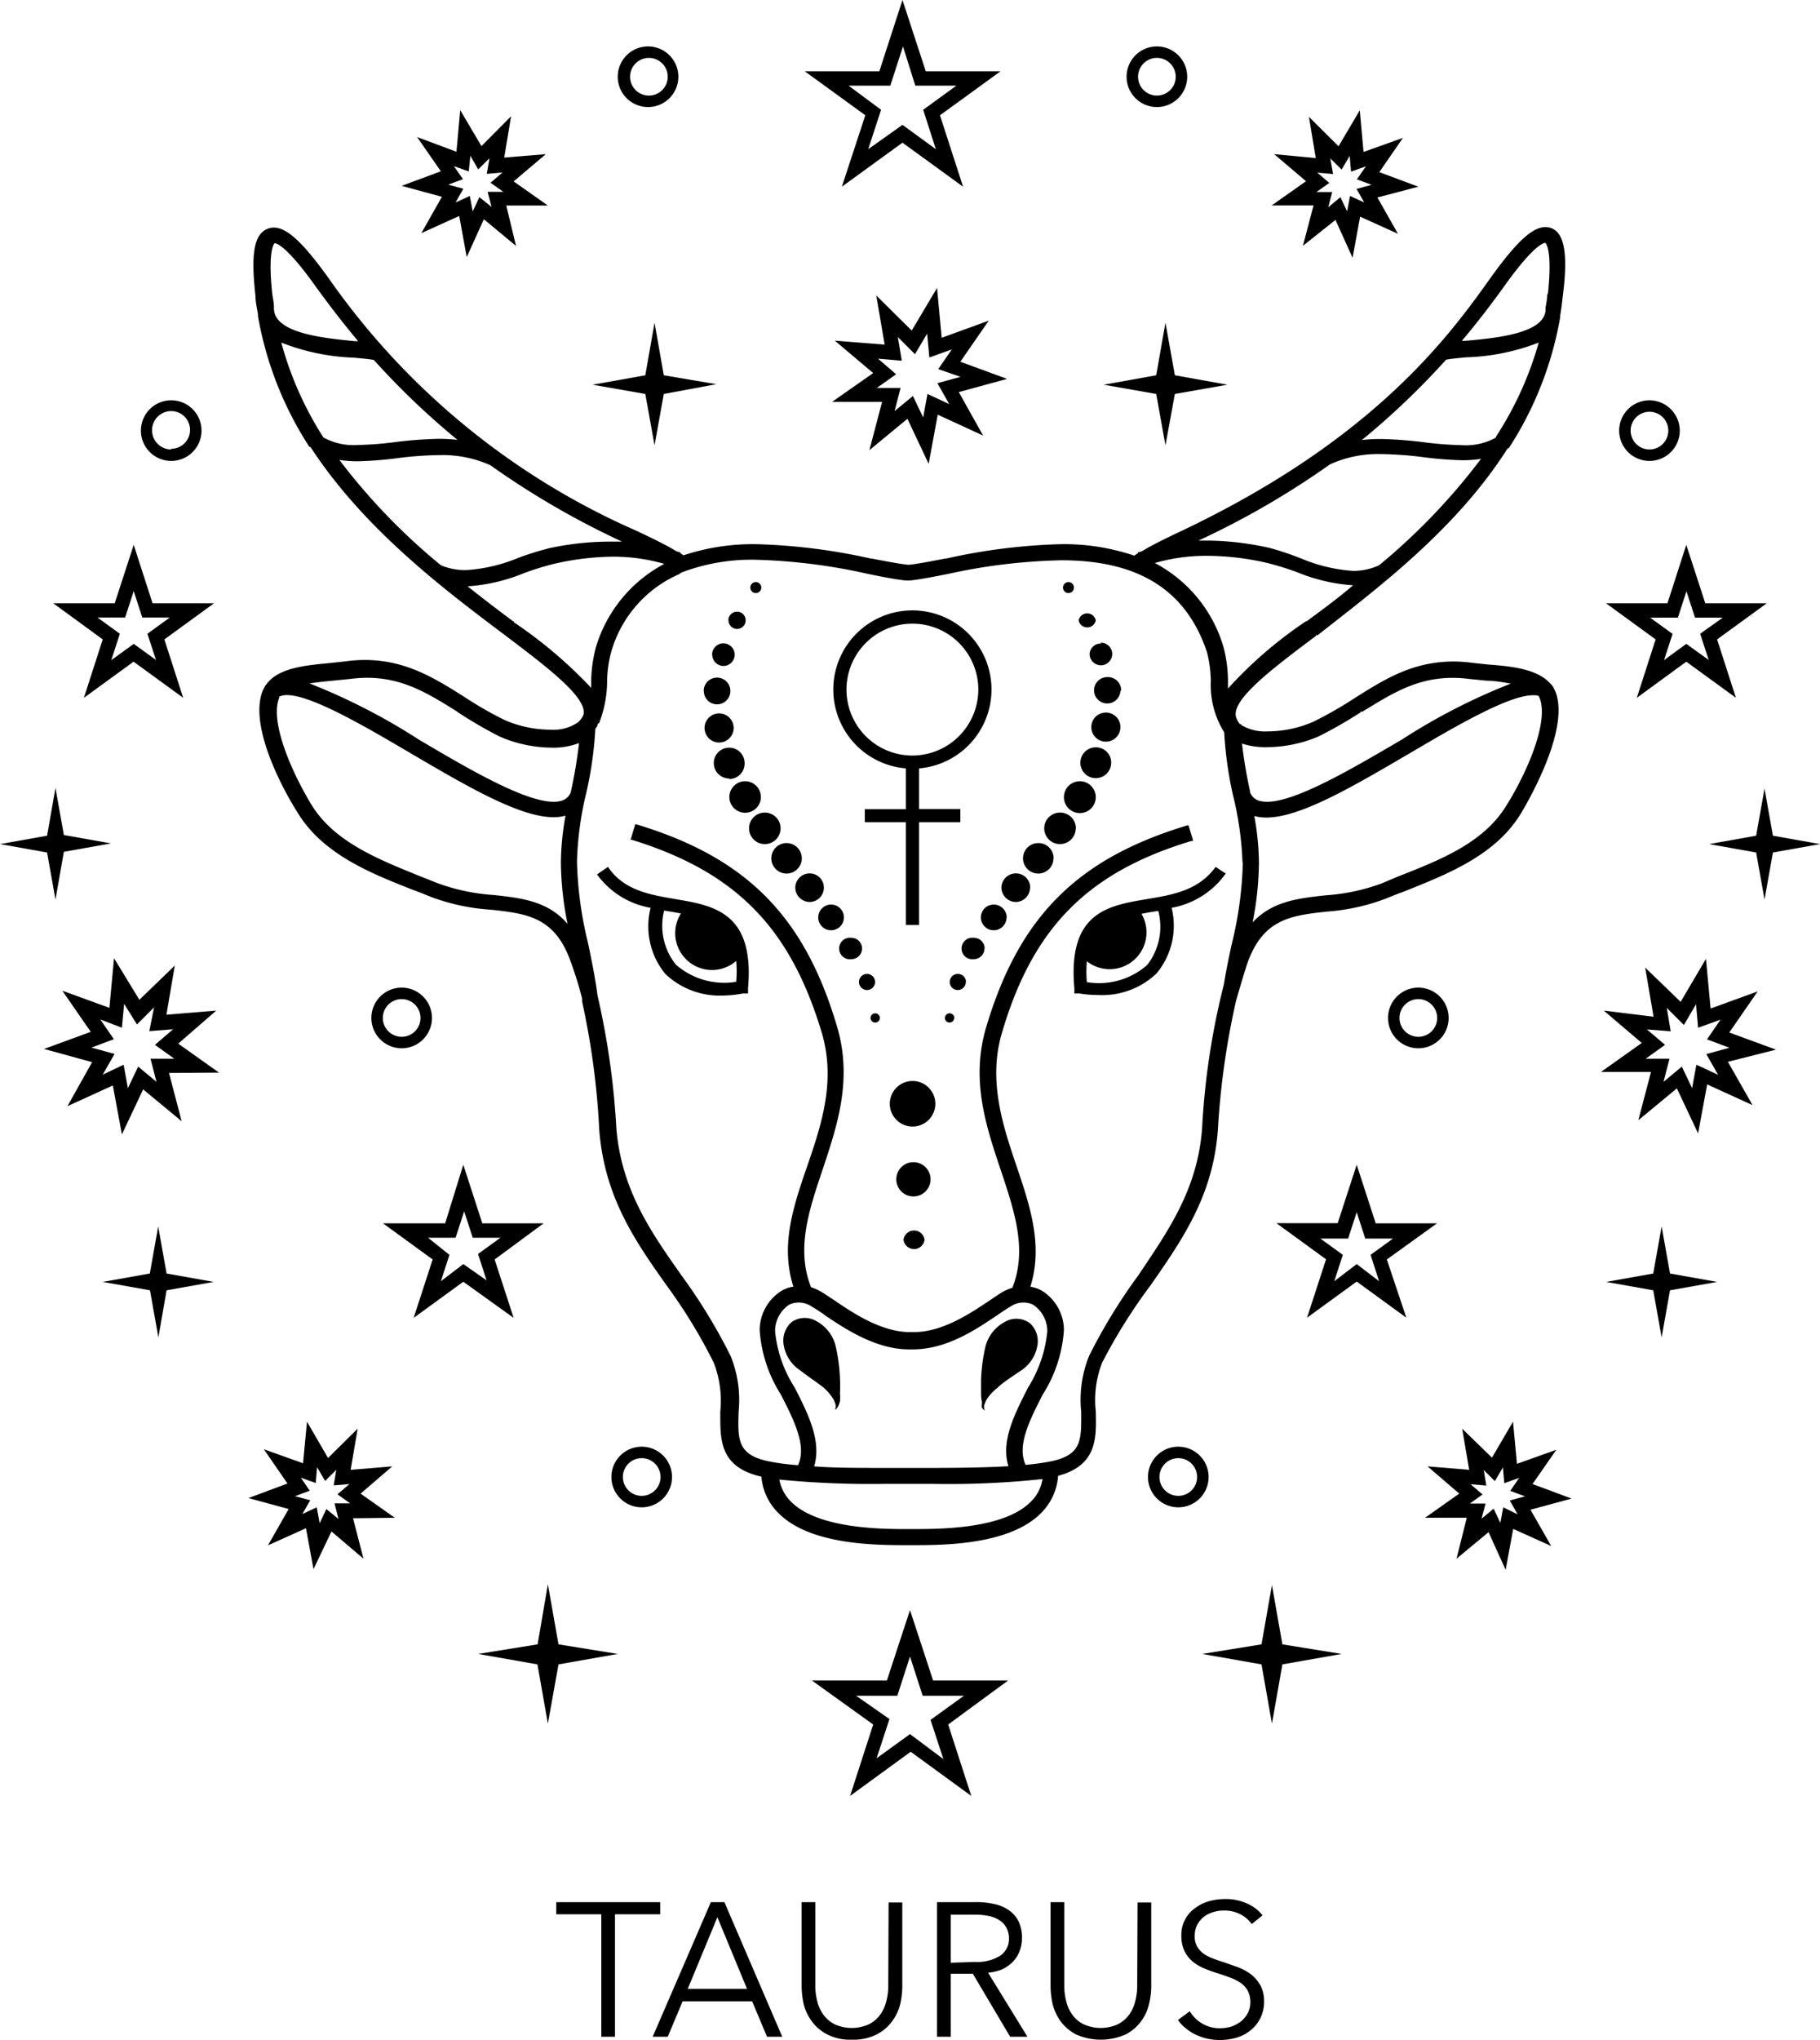 <svg xmlns="http://www.w3.org/2000/svg" viewBox="0 0 106.3 119.11"><defs><style>.cls-1{fill-rule:evenodd;}</style></defs><title>Asset 547</title><g id="Layer_2" data-name="Layer 2"><g id="Layer_1-2" data-name="Layer 1"><path d="M38.56,111.76H35.92v7.15h-.8v-7.15H32.49v-.71h6.07Zm3.75-.71,3.38,7.86H44.8l-.87-2.07H39.87L39,118.91h-.88l3.4-7.86Zm1.32,5.06-1.73-4.18-1.73,4.18Zm22.79-.22a3.59,3.59,0,0,1-.11.93,2.24,2.24,0,0,1-.36.8,1.9,1.9,0,0,1-.66.56,2.43,2.43,0,0,1-2,0,1.73,1.73,0,0,1-.66-.56,2.24,2.24,0,0,1-.36-.8,3.59,3.59,0,0,1-.11-.93v-4.84h-.8V116a5,5,0,0,0,.12,1,3,3,0,0,0,.46,1,2.71,2.71,0,0,0,.9.77,3.57,3.57,0,0,0,2.91,0,2.53,2.53,0,0,0,.9-.77,2.64,2.64,0,0,0,.46-1,4.41,4.41,0,0,0,.13-1v-4.93h-.8Zm7.18,0a2.06,2.06,0,0,0-.54-.63,3.4,3.4,0,0,0-.75-.41l-.83-.29c-.22-.07-.43-.14-.63-.22a2.19,2.19,0,0,1-.55-.28,1.38,1.38,0,0,1-.38-.42,1.16,1.16,0,0,1-.14-.62,1.33,1.33,0,0,1,.15-.65,1.49,1.49,0,0,1,.39-.47,1.76,1.76,0,0,1,.55-.27,2,2,0,0,1,.58-.09,2.07,2.07,0,0,1,1,.22,1.91,1.91,0,0,1,.66.57l.63-.51a2.32,2.32,0,0,0-.86-.67,3,3,0,0,0-1.36-.28,3.39,3.39,0,0,0-.88.12,2.34,2.34,0,0,0-.81.39A1.89,1.89,0,0,0,69,113a2,2,0,0,0,.18.9,1.85,1.85,0,0,0,.48.62,2.71,2.71,0,0,0,.68.4,7.08,7.08,0,0,0,.77.28c.25.08.49.16.72.25a2.67,2.67,0,0,1,.61.3,1.35,1.35,0,0,1,.43.46,1.48,1.48,0,0,1,0,1.34,1.74,1.74,0,0,1-.41.48,2,2,0,0,1-.56.29,2.27,2.27,0,0,1-.62.09,2,2,0,0,1-1.08-.28,2.1,2.1,0,0,1-.71-.71l-.69.51a2.16,2.16,0,0,0,.49.51,2.62,2.62,0,0,0,.6.37,3.09,3.09,0,0,0,.67.22,3.49,3.49,0,0,0,.71.07,3.66,3.66,0,0,0,.93-.13,2.36,2.36,0,0,0,.82-.42,2.09,2.09,0,0,0,.58-.7,2.16,2.16,0,0,0,.23-1A2,2,0,0,0,73.6,115.87Zm-21.72,0a3.59,3.59,0,0,1-.11.93,2.24,2.24,0,0,1-.36.8,1.81,1.81,0,0,1-.66.56,2.43,2.43,0,0,1-2,0,1.9,1.9,0,0,1-.66-.56,2.24,2.24,0,0,1-.36-.8,3.59,3.59,0,0,1-.11-.93v-4.84h-.8V116a5,5,0,0,0,.12,1,2.82,2.82,0,0,0,.47,1,2.53,2.53,0,0,0,.9.77,2.94,2.94,0,0,0,1.45.31,3,3,0,0,0,1.45-.31,2.53,2.53,0,0,0,.9-.77,2.82,2.82,0,0,0,.47-1,5,5,0,0,0,.12-1v-4.93h-.8Zm5.83-.72,2.3,3.74H59l-2.18-3.68H55.53v3.68h-.8v-7.86H57a4.57,4.57,0,0,1,1.07.11,2.25,2.25,0,0,1,.85.36,1.71,1.71,0,0,1,.57.65,2.18,2.18,0,0,1,.2,1,2,2,0,0,1-.16.79,1.79,1.79,0,0,1-.42.62,2.22,2.22,0,0,1-.64.42A2.84,2.84,0,0,1,57.71,115.17Zm-.79-.63a2.57,2.57,0,0,0,1.48-.35,1.17,1.17,0,0,0,.53-1,1.33,1.33,0,0,0-.15-.65,1.18,1.18,0,0,0-.4-.43,1.83,1.83,0,0,0-.62-.25,4.12,4.12,0,0,0-.81-.08H55.53v2.81Z"/><path d="M58.44,4.16H54.07L52.71,0,51.36,4.16H47l3.54,2.57L49.17,10.9l3.54-2.57,3.54,2.57L54.9,6.73ZM52.71,7.29l-2,1.42.75-2.3L49.56,5H52l.74-2.29L53.46,5h2.4L53.92,6.41l.74,2.3Z"/><path d="M58.88,98.11H54.5L53.15,94,51.8,98.11H47.42L51,100.68l-1.35,4.17,3.54-2.58,3.54,2.58-1.35-4.17Zm-5.73,3.13-1.95,1.41.75-2.29L50,99h2.41l.74-2.29L53.89,99H56.3l-1.95,1.41.75,2.29Z"/><path d="M83.93,71.42H80.35L79.24,68l-1.11,3.41H74.55l2.9,2.11-1.11,3.41,2.9-2.11,2.9,2.11L81,73.53ZM79.24,73.8l-1.31,1,.5-1.54-1.31-.95h1.62l.5-1.54.5,1.54h1.62l-1.31.95.5,1.54Z"/><path d="M103.19,35.22H99.6l-1.11-3.41-1.1,3.41H93.8l2.9,2.11-1.1,3.41,2.89-2.11,2.9,2.11-1.1-3.41Zm-4.7,2.37-1.3.95.5-1.53-1.31-.95H98l.5-1.54.5,1.54h1.62L99.3,37l.5,1.53Z"/><path d="M31.75,71.42H28.17L27.06,68,26,71.42H22.37l2.9,2.11-1.11,3.41,2.9-2.11L30,76.94l-1.11-3.41ZM27.06,73.8l-1.31,1,.5-1.54L25,72.26h1.61l.5-1.54.5,1.54h1.62l-1.31.95.5,1.54Z"/><path d="M12.5,35.22H8.91l-1.1-3.41L6.7,35.22H3.11L6,37.33l-1.1,3.41,2.9-2.11,2.9,2.11L9.6,37.33ZM7.81,37.59l-1.31.95L7,37l-1.31-.95H7.31l.5-1.54.5,1.54H9.92L8.61,37l.5,1.53Z"/><path d="M82.84,10.9l-2.28-.85,1.38-2-2.3.82-.22-2.43-1.24,2.1L76.45,6.82l.4,2.41L74.42,9l1.86,1.58-2,1.41,2.44,0-.62,2.36L78,12.84,79,15.05l.44-2.4,2.21,1-1.2-2.12Zm-3.16.92-.83-.38-.17.9-.39-.83-.71.59.23-.89h-.92l.75-.53-.7-.6.92.08-.16-.91.66.65.47-.8.08.92.87-.31-.53.76.86.32-.88.24Z"/><path d="M91.79,87.49l-2.28-.85,1.39-2-2.3.82L88.37,83l-1.23,2.1L85.4,83.41l.41,2.4-2.43-.2,1.85,1.59-2,1.41h2.44L85.07,91l1.87-1.55,1,2.2.44-2.39,2.22,1-1.21-2.12Zm-3.15.92L87.8,88l-.17.91-.39-.83-.71.58.24-.88h-.92l.74-.53-.7-.6.92.08-.15-.91.65.65.47-.8.08.92.87-.31-.52.76.86.32-.89.24Z"/><path d="M103.73,61.28l-2.73-1,1.66-2.4-2.75,1-.27-2.9-1.48,2.51-2.07-2,.49,2.87L93.67,59l2.22,1.89-2.38,1.69,2.92,0-.74,2.82,2.25-1.86,1.24,2.63.53-2.86,2.65,1.21-1.44-2.53Zm-4.65.88-.25,1.37-.6-1.26-1.07.89.35-1.35H96.12L97.25,61l-1.06-.9,1.39.11-.23-1.37,1,1,.71-1.21L99.18,60l1.31-.47-.79,1.15,1.31.49-1.35.37.69,1.21Z"/><path d="M58.82,22.12l-2.73-1,1.66-2.4-2.75,1-.27-2.91L53.25,19.3l-2.07-2.05.49,2.87-2.91-.23L51,21.78,48.6,23.46l2.92,0-.74,2.82L53,24.45l1.24,2.63.53-2.87,2.65,1.22L56,22.89ZM54.17,23l-.25,1.37-.6-1.25L52.25,24l.35-1.35H51.21l1.13-.8-1.06-.91,1.39.12-.23-1.38,1,1,.71-1.2.13,1.39,1.31-.47-.79,1.15L56.1,22l-1.35.37.69,1.22Z"/><path d="M32,12l-2-1.41L31.88,9l-2.43.2.4-2.41L28.12,8.53l-1.24-2.1-.22,2.43L24.36,8l1.39,2-2.29.85,2.35.64-1.2,2.12,2.21-1,.44,2.4,1-2.21,1.88,1.56L29.57,12Zm-3.29.08L28,11.51l-.39.83-.17-.9-.83.38.45-.8-.88-.24.86-.32-.53-.76.87.31.09-.92.46.8.66-.65-.16.91.92-.08-.7.6.75.53h-.92Z"/><path d="M23.06,88.61l-2-1.41,1.85-1.59-2.43.2.41-2.4-1.73,1.71L17.93,83l-.23,2.43-2.29-.82,1.38,2-2.28.85,2.35.64-1.21,2.12,2.22-1,.44,2.39,1.05-2.2L21.23,91l-.61-2.36Zm-3.29.07-.71-.58-.39.83L18.5,88l-.84.39.46-.8-.89-.24.86-.32-.52-.76.87.31.08-.92.47.8.65-.65-.15.91.92-.08-.7.6.74.53h-.91Z"/><path d="M12.79,62.62l-2.38-1.69L12.63,59l-2.91.24.49-2.87-2.07,2L6.66,55.94l-.27,2.9-2.75-1,1.66,2.4-2.73,1,2.81.77L3.94,64.58l2.65-1.21.53,2.86L8.36,63.6l2.25,1.86-.74-2.82Zm-4.72-.35-.6,1.26-.25-1.37L6,62.74l.69-1.21-1.35-.37,1.31-.49-.79-1.15L7.12,60l.13-1.39L8,59.81l1-1L8.72,60.2l1.39-.11L9.05,61l1.13.81H8.79l.35,1.35Z"/><path d="M67.53,23l-3.07-.54,3.07-.55.54-3.07.55,3.07,3.07.55L68.62,23,68.07,26Z"/><path d="M102.57,49.77l-2.75-.49,2.75-.49.49-2.75.49,2.75,2.75.49-2.75.49-.49,2.75Z"/><path d="M100.29,74.84l-2.75.49-.49,2.75-.49-2.75-2.75-.49,2.75-.49.49-2.75.49,2.75Z"/><path d="M78.36,96.56l-3.46.61-.61,3.46-.61-3.46-3.46-.61L73.68,96l.61-3.46L74.9,96Z"/><path d="M41.84,22.43,38.77,23,38.23,26,37.69,23l-3.08-.54,3.08-.55.54-3.07.54,3.07Z"/><path d="M3.24,52.52l-.49-2.75L0,49.28l2.75-.49L3.24,46l.49,2.75,2.75.49-2.75.49Z"/><path d="M9.25,78.08l-.49-2.75L6,74.84l2.75-.49.49-2.75.49,2.75,2.75.49-2.75.49Z"/><path d="M36.08,96.56l-3.46.61L32,100.63l-.61-3.46-3.46-.61L31.4,96,32,92.49,32.62,96Z"/><path d="M67.57,2.71a1.77,1.77,0,1,0,1.77,1.77A1.77,1.77,0,0,0,67.57,2.71Zm0,2.87a1.1,1.1,0,1,1,1.1-1.1A1.1,1.1,0,0,1,67.57,5.58Z"/><path d="M37.86,2.71a1.77,1.77,0,1,0,1.76,1.77A1.77,1.77,0,0,0,37.86,2.71Zm0,2.87A1.1,1.1,0,1,1,39,4.48,1.1,1.1,0,0,1,37.86,5.58Z"/><path d="M96.34,23.37a1.77,1.77,0,1,0,1.77,1.77A1.78,1.78,0,0,0,96.34,23.37Zm0,2.87a1.1,1.1,0,1,1,1.1-1.1A1.1,1.1,0,0,1,96.34,26.24Z"/><path d="M68.82,84.46a1.77,1.77,0,1,0,1.77,1.77A1.77,1.77,0,0,0,68.82,84.46Zm0,2.87a1.1,1.1,0,1,1,1.1-1.1A1.1,1.1,0,0,1,68.82,87.33Z"/><path d="M82.84,57.66a1.77,1.77,0,1,0,1.77,1.77A1.77,1.77,0,0,0,82.84,57.66Zm0,2.87a1.1,1.1,0,1,1,1.1-1.1A1.1,1.1,0,0,1,82.84,60.53Z"/><path d="M10,23.37a1.77,1.77,0,1,0,1.77,1.77A1.77,1.77,0,0,0,10,23.37Zm0,2.87A1.1,1.1,0,0,1,10,24a1.1,1.1,0,0,1,0,2.2Z"/><path d="M37.48,84.46a1.77,1.77,0,1,0,1.77,1.77A1.77,1.77,0,0,0,37.48,84.46Zm0,2.87a1.1,1.1,0,0,1,0-2.2,1.1,1.1,0,0,1,0,2.2Z"/><path d="M21.69,59.43a1.77,1.77,0,1,1,1.77,1.77A1.77,1.77,0,0,1,21.69,59.43Zm.67,0a1.1,1.1,0,1,0,1.1-1.1A1.1,1.1,0,0,0,22.36,59.43Z"/><path class="cls-1" d="M90.61,13.32c-.83-.31-1.83.5-3.55,2.9C84.72,19.5,80.35,25.62,69,31c-.93.44-1.73.83-2.3,1.18l-.15.05-.08,0,0,.06-.22.15a12.81,12.81,0,0,0-4.3-.67,34.72,34.72,0,0,0-6.69.84h-.05c-.84.16-1.56.3-2.09.36h-.11c-.53-.06-1.26-.2-2.1-.36h-.05a34.62,34.62,0,0,0-6.69-.84,12.91,12.91,0,0,0-4.25.65l-.19-.13,0-.06-.08,0-.15-.05c-.57-.35-1.37-.74-2.3-1.18a42.92,42.92,0,0,1-18-14.75c-1.72-2.4-2.72-3.21-3.55-2.9s-1,1.5-.73,3.92c0,.35.09.72.15,1.09a.36.36,0,0,0,0,.11,20.46,20.46,0,0,0,3,7.62l0,0,.06,0a.05.05,0,0,1,0,0h0c3.11,4.78,7.81,8.32,11.24,10.9,2.57,1.94,5,3.77,4.7,4.76a1.28,1.28,0,0,1-.31.42,2.53,2.53,0,0,1-1.63.43,6.75,6.75,0,0,1-2.65-.56,21.57,21.57,0,0,1-2.37-1.36h0c-1.76-1.11-3.43-2.15-5.82-2.15a8.38,8.38,0,0,0-1.1.08l-.93.1c-1.48.14-3,.29-3.69,1.23a.55.55,0,0,0-.11.15l-.11.22c-.86,2.11,1.28,5.95,2,7.08,1.48,2.48,4.3,3.59,6.79,4.57.36.13.71.27,1.05.41a12.08,12.08,0,0,0,3.49.74c2.06.23,3.68.41,4.61,2.92A21.84,21.84,0,0,1,34,58.3l0,.18h0a45,45,0,0,1,1,7.48c.3,3.84,2,6.37,3.91,9.05a31.33,31.33,0,0,1,2.78,4.55,6.17,6.17,0,0,1,.38,2.84c0,1.59-.1,3.24,2.4,3.81a3.37,3.37,0,0,0,1,2.13c1.85,1.87,5.71,1.87,7.56,1.87h.21c1.85,0,5.7,0,7.56-1.87a3.4,3.4,0,0,0,1-2.18c2.29-.61,2.24-2.21,2.2-3.77a6,6,0,0,1,.37-2.83A31.83,31.83,0,0,1,67.23,75c1.86-2.68,3.61-5.2,3.9-9a46,46,0,0,1,1.06-7.56s.51-1.78.7-2.3c.93-2.51,2.55-2.69,4.61-2.92A12.08,12.08,0,0,0,81,52.44c.34-.14.69-.28,1.05-.41,2.49-1,5.31-2.09,6.8-4.57.67-1.13,2.81-5,2-7.08l-.07-.14v0a.89.89,0,0,0-.24-.34c-.73-.82-2.18-1-3.59-1.1l-.93-.1a8.38,8.38,0,0,0-1.1-.08c-2.39,0-4,1-5.82,2.15a22.82,22.82,0,0,1-2.4,1.37,6.75,6.75,0,0,1-2.65.56,2.72,2.72,0,0,1-1.55-.37v-.05h-.08a1.23,1.23,0,0,1-.19-.32c-.48-1,2-2.86,4.65-4.85l0-.07.06.06C80.25,34.49,85,31,88.06,26.17l0,0,.06,0,0,0a20.4,20.4,0,0,0,3-7.62.44.44,0,0,0,0-.1c.07-.39.11-.75.15-1.1C91.6,14.82,91.37,13.61,90.61,13.32ZM16,17.91c0-.25-.07-.51-.1-.77-.28-2.63.14-2.94.14-2.94h0c.1,0,.69.12,2.43,2.57.79,1.09,1.61,2.15,2.45,3.15h-.19C18.94,19.74,16,19.47,16,18v-.09ZM16.43,20a12.69,12.69,0,0,0,4.22.88c.53.05,1,.09,1.19.14a44.53,44.53,0,0,0,4.88,4.66,9.61,9.61,0,0,0-1.1-.06,23.46,23.46,0,0,0-2.61.2,20.84,20.84,0,0,1-2.12.16h0a3.65,3.65,0,0,1-2-.44A19.83,19.83,0,0,1,16.43,20ZM27.27,33.28A3.58,3.58,0,0,1,25.75,33a36.25,36.25,0,0,1-5.93-6.15,7,7,0,0,0,1.07.08,21.74,21.74,0,0,0,2.23-.17,21.05,21.05,0,0,1,2.52-.19,6.85,6.85,0,0,1,3,.59,48.44,48.44,0,0,0,7.69,4.46h-.53A17.06,17.06,0,0,0,32.1,32a17.56,17.56,0,0,0-1.83.57,9.47,9.47,0,0,1-3,.71Zm2.77,3-.06,0c-.82-.61-1.74-1.31-2.67-2.05a10.38,10.38,0,0,0,3.27-.76,16.4,16.4,0,0,1,1.73-.54,15.83,15.83,0,0,1,3.49-.43,10.79,10.79,0,0,1,3,.42,8.15,8.15,0,0,0-4,4.88,8.37,8.37,0,0,0-.27,1.91l0,.45A26.46,26.46,0,0,0,30,36.32ZM28.82,52.25a11.73,11.73,0,0,1-3.24-.68l-1.06-.42c-2.46-1-5-2-6.33-4.17-1.21-2-2.44-4.89-1.88-6.25a.09.09,0,0,1,0-.06h0a1,1,0,0,1,.45-.09c1.44,0,4.63,1.87,7.18,3.37,3.29,1.93,6.4,3.76,8.39,3.76a2.58,2.58,0,0,0,.7-.09,15.91,15.91,0,0,0-.27,2.72,18.71,18.71,0,0,0,.39,3.6C32,52.6,30.46,52.43,28.82,52.25Zm4.52-6a.85.85,0,0,1-.51.49,1.75,1.75,0,0,1-.49.07c-1.7,0-5-1.93-7.89-3.64a36.21,36.21,0,0,0-6.37-3.27c.45-.07.94-.12,1.35-.16l1-.1a8.52,8.52,0,0,1,1-.07c2.12,0,3.6.93,5.31,2l0-.07,0,.08A25.22,25.22,0,0,0,29.18,43a7.78,7.78,0,0,0,3.06.65,4.18,4.18,0,0,0,1.58-.27,28.39,28.39,0,0,1-.47,2.81A.13.13,0,0,0,33.34,46.22ZM60.21,87.67c-1.58,1.6-5.3,1.6-6.9,1.6H53c-1.43,0-5.21,0-6.8-1.6a2.42,2.42,0,0,1-.68-1.29,55,55,0,0,0,6.24.25h2.68a51.39,51.39,0,0,0,6.45-.28A2.36,2.36,0,0,1,60.21,87.67ZM46.41,81a7.38,7.38,0,0,1-1.14-3.28,1.86,1.86,0,0,1,.82-1.55,1.33,1.33,0,0,1,1.32.11c.21.12.47.29.76.49l0-.07,0,.08c1.18.8,3,2,4.92,2h.23c2,0,3.74-1.2,4.93-2,.29-.2.56-.38.77-.5a1.33,1.33,0,0,1,1.32-.11,1.87,1.87,0,0,1,.83,1.55A7.55,7.55,0,0,1,60.05,81c-.79,1.55-1.61,3.15-1.15,4.6-1.19.07-2.68.1-4.45.1H51.77c-1.65,0-3.07,0-4.22-.09C48,84.14,47.2,82.54,46.41,81ZM89.86,40.62l.06.12C90.47,42.09,89.25,45,88,47c-1.32,2.2-3.87,3.2-6.34,4.17l-1,.42a11.73,11.73,0,0,1-3.24.68c-1.6.18-3.1.34-4.26,1.58a18.4,18.4,0,0,0,.37-3.49,15.91,15.91,0,0,0-.27-2.72,2.58,2.58,0,0,0,.7.09c2,0,5.09-1.83,8.39-3.76,2.55-1.5,5.74-3.38,7.18-3.38A1.18,1.18,0,0,1,89.86,40.62ZM74,43.62A7.78,7.78,0,0,0,77,43a25.22,25.22,0,0,0,2.48-1.42l0-.07.06.06c2-1.23,3.63-2.27,6.29-1.93l1,.1c.45,0,.95.09,1.41.17a35.65,35.65,0,0,0-6.35,3.26c-2.9,1.7-6.19,3.64-7.89,3.64a1.75,1.75,0,0,1-.49-.07.81.81,0,0,1-.5-.49l0-.06a27.79,27.79,0,0,1-.47-2.78A4.29,4.29,0,0,0,74,43.62Zm-1.41,6.72a22.15,22.15,0,0,1-.66,4.83c-.15.7-.32,1.5-.45,2.31a43.34,43.34,0,0,0-1.27,8.4c-.27,3.59-2,6-3.74,8.6a32.19,32.19,0,0,0-2.86,4.68,6.83,6.83,0,0,0-.46,3.27c0,1.62.07,2.51-1.79,2.89a13.63,13.63,0,0,1-1.46.2c-.51-1.13.22-2.57,1-4.1a8,8,0,0,0,1.24-3.77,2.72,2.72,0,0,0-1.31-2.31,2,2,0,0,0-.65-.22c.75-2.39,0-4.66-.81-7.05s-1.67-5-.85-7.77c1.8-6.13,5-9.38,11.09-11.21l.08,0-.27-.9-.08,0C62.89,50.13,59.5,53.56,57.59,60c-.9,3.07,0,5.75.87,8.34.79,2.37,1.55,4.61.67,6.84a3,3,0,0,0-.56.24c-.22.13-.48.31-.78.51l0,0c-1.09.73-2.73,1.84-4.41,1.84h-.23c-1.67,0-3.32-1.11-4.41-1.85-.32-.21-.58-.39-.82-.53a3,3,0,0,0-.55-.24c-.88-2.23-.13-4.47.67-6.85.86-2.58,1.76-5.25.86-8.33-1.9-6.47-5.3-9.9-11.72-11.84l-.08,0-.27.9.08,0C43,50.92,46.16,54.17,48,60.3c.82,2.79,0,5.31-.85,7.77s-1.57,4.66-.81,7.05a1.78,1.78,0,0,0-.66.22,2.72,2.72,0,0,0-1.31,2.31,8,8,0,0,0,1.24,3.77c.78,1.53,1.52,3,1,4.12a13.92,13.92,0,0,1-1.69-.22c-1.86-.38-1.83-1.27-1.78-2.9a6.82,6.82,0,0,0-.47-3.26,32.3,32.3,0,0,0-2.86-4.69C38,71.9,36.3,69.47,36,65.88a45.68,45.68,0,0,0-1.1-7.76c-.13-1-.32-1.92-.54-3a22,22,0,0,1-.66-4.82,19,19,0,0,1,.54-4,21.74,21.74,0,0,0,.53-3.74l.13-.2h0l0-.09A.53.53,0,0,0,35,42.2a6.89,6.89,0,0,0,.46-2.45,6.92,6.92,0,0,1,.23-1.66,7.06,7.06,0,0,1,4-4.58l0,0,.1-.08a11.48,11.48,0,0,1,4.37-.75,33.6,33.6,0,0,1,6.51.82h0c.88.18,1.64.33,2.23.39h.25c.58-.06,1.34-.21,2.21-.38h0A33.7,33.7,0,0,1,62,32.71c4.52,0,7.3,1.76,8.5,5.38a7.34,7.34,0,0,1,.22,1.66,5.21,5.21,0,0,0,.78,3A22.47,22.47,0,0,0,72,46.36,19.28,19.28,0,0,1,72.57,50.34Zm3.75-14.07-.06,0a24.56,24.56,0,0,0-4.56,3.93c0-.19,0-.38,0-.56a7.84,7.84,0,0,0-.27-1.9,8.12,8.12,0,0,0-4-4.87,10.8,10.8,0,0,1,3.1-.42,15.78,15.78,0,0,1,3.48.42,17.33,17.33,0,0,1,1.74.54,10.32,10.32,0,0,0,3.26.76C78.06,35,77.14,35.66,76.32,36.27ZM80.55,33a3.58,3.58,0,0,1-1.52.33,9.47,9.47,0,0,1-3-.71A17.56,17.56,0,0,0,74.2,32a17.06,17.06,0,0,0-3.69-.44H70a48.57,48.57,0,0,0,7.68-4.45,6.78,6.78,0,0,1,3-.6,21.21,21.21,0,0,1,2.52.19,21.74,21.74,0,0,0,2.23.17,7.06,7.06,0,0,0,1.07-.08A36.65,36.65,0,0,1,80.55,33Zm6.82-7.45a3.65,3.65,0,0,1-2,.44,20.84,20.84,0,0,1-2.12-.16,23.46,23.46,0,0,0-2.61-.2,9.61,9.61,0,0,0-1.1.06A44.53,44.53,0,0,0,84.46,21c.24-.05.66-.09,1.19-.14A12.69,12.69,0,0,0,89.87,20,19.83,19.83,0,0,1,87.37,25.5Zm3-8.36c0,.26-.06.52-.1.77h0V18c.07,1.47-2.91,1.74-4.71,1.9h-.18c.85-1,1.67-2.07,2.45-3.15,1.74-2.45,2.33-2.57,2.43-2.57h0S90.69,14.5,90.41,17.14ZM67,52.49c-2.29.38-4.65.77-4.25,5.21l0,.3.3,0a6.32,6.32,0,0,0,1.09.09,4.59,4.59,0,0,0,3.41-1.26A4.35,4.35,0,0,0,68.43,53a4.94,4.94,0,0,0,3.16-2L71,50.61C70,52,68.47,52.24,67,52.49Zm0,3.85a4.27,4.27,0,0,1-3.52,1,6.9,6.9,0,0,1,0-1.22,2.15,2.15,0,0,0,3.19-2.77l.42-.08.56-.09A3.62,3.62,0,0,1,67,56.34ZM35.51,50.61l-.64.44A4.9,4.9,0,0,0,38,53a4.38,4.38,0,0,0,.86,3.86,4.61,4.61,0,0,0,3.41,1.26A6.32,6.32,0,0,0,43.39,58l.3,0,0-.3c.39-4.44-2-4.83-4.25-5.21C38,52.24,36.44,52,35.51,50.61Zm3.28,2.55.55.09.43.08A2.15,2.15,0,0,0,43,56.1a6.9,6.9,0,0,1,0,1.22,4.29,4.29,0,0,1-3.52-1A3.62,3.62,0,0,1,38.79,53.16ZM54.63,64.44a1.33,1.33,0,1,1-1.33-1.33A1.33,1.33,0,0,1,54.63,64.44Zm-.28,4.41a1,1,0,1,1-1-1A1,1,0,0,1,54.35,68.85ZM54,72.38a.62.62,0,0,1-1.23,0,.62.62,0,0,1,1.23,0ZM51.39,59.43a.27.27,0,1,1-.27-.27A.27.27,0,0,1,51.39,59.43Zm-.75-1.63a.47.47,0,0,1,0-.94.47.47,0,1,1,0,.94Zm-.29-2.42a.63.63,0,0,1-.63.62.63.63,0,1,1,0-1.25A.63.63,0,0,1,50.35,55.38Zm-1.06-1.82a.75.75,0,1,1-.75-.75A.75.75,0,0,1,49.29,53.56Zm-2-.9a.85.85,0,0,1-.84-.84.84.84,0,0,1,.84-.83.83.83,0,0,1,.83.83A.84.84,0,0,1,47.26,52.66ZM45.94,51a.89.89,0,1,1,.89-.89A.89.89,0,0,1,45.94,51Zm-1.27-1.72a.92.92,0,1,1,.92-.92A.92.92,0,0,1,44.67,49.28Zm-1.15-1.83a.92.92,0,1,1,.92-.92A.92.92,0,0,1,43.52,47.45Zm-.93-2a.9.9,0,1,1,.9-.9A.9.9,0,0,1,42.59,45.48ZM42,43.35a.85.85,0,1,1,.85-.85A.85.85,0,0,1,42,43.35Zm-.9-3a.78.78,0,1,1,.78.77A.77.77,0,0,1,41.11,40.35Zm.49-2.13a.66.66,0,1,1,.66.66A.66.66,0,0,1,41.6,38.22Zm.95-2a.51.51,0,0,1,.51-.51.5.5,0,0,1,.5.51.5.5,0,0,1-.5.5A.5.5,0,0,1,42.55,36.22Zm1.29-1.86a.32.32,0,1,1,.63,0,.32.32,0,0,1-.63,0Zm11.9,25.07a.27.27,0,1,1-.27-.27A.27.27,0,0,1,55.74,59.43Zm.68-2.1a.47.47,0,1,1-.47-.47A.47.47,0,0,1,56.42,57.33Zm1.09-1.95a.63.63,0,0,1-.63.62.63.63,0,1,1,0-1.25A.63.63,0,0,1,57.51,55.38Zm1.29-1.82a.75.75,0,1,1-.75-.75A.76.76,0,0,1,58.8,53.56Zm1.37-1.74a.84.84,0,0,1-.83.84.85.85,0,0,1-.84-.84.84.84,0,0,1,.84-.83A.83.83,0,0,1,60.17,51.82Zm1.37-1.71a.89.89,0,1,1-.89-.89A.89.89,0,0,1,61.54,50.11Zm1.3-1.75a.92.92,0,1,1-.92-.92A.92.92,0,0,1,62.84,48.36ZM64,46.53a.93.93,0,1,1-.93-.92A.93.93,0,0,1,64,46.53Zm.9-2a.9.9,0,1,1-.89-.9A.89.89,0,0,1,64.9,44.58Zm.54-2.08a.85.85,0,1,1-.85-.85A.85.85,0,0,1,65.44,42.5Zm0-2.15a.77.77,0,1,1-.77-.77A.77.77,0,0,1,65.48,40.35Zm-1.15-2.78a.66.66,0,1,1-.65.65A.65.65,0,0,1,64.33,37.57ZM63,36.22a.51.51,0,0,1,1,0,.51.51,0,0,1-1,0Zm-.91-1.86a.32.32,0,1,1,.63,0,.32.32,0,0,1-.63,0ZM48.09,81c-.38-.3-.79-.56-1.36-1a2.18,2.18,0,0,1-.95-1.44,1.45,1.45,0,0,1,.45-1.37,1.33,1.33,0,0,1,1.45-.06,2.25,2.25,0,0,1,1.14,1.51,10.2,10.2,0,0,1,.24,1.85,7.79,7.79,0,0,1,0,.85,2.59,2.59,0,0,1,0,.47L49,82a.61.61,0,0,0-.05.12s-.06.07-.08.11l-.11.09a.5.5,0,0,0,0-.44,1.17,1.17,0,0,0-.19-.35A2.8,2.8,0,0,0,48.09,81Zm9.26.86a2.59,2.59,0,0,1-.05-.47c0-.31,0-.58,0-.85a10.2,10.2,0,0,1,.24-1.85,2.25,2.25,0,0,1,1.14-1.51,1.34,1.34,0,0,1,1.46.06,1.42,1.42,0,0,1,.44,1.37,2.18,2.18,0,0,1-1,1.44c-.56.39-1,.65-1.35,1a2.52,2.52,0,0,0-.51.52,1.17,1.17,0,0,0-.19.35.47.47,0,0,0,0,.44l-.11-.09a.76.76,0,0,1-.08-.11.61.61,0,0,1,0-.12Z"/><path d="M57.91,40.26a4.62,4.62,0,1,0-5,4.6v2.38h-2.4V48h2.4v6h.77V48h2.41v-.77H53.68V44.86A4.62,4.62,0,0,0,57.91,40.26ZM53.3,44.11a3.85,3.85,0,1,1,3.84-3.85A3.86,3.86,0,0,1,53.3,44.11Z"/></g></g></svg>